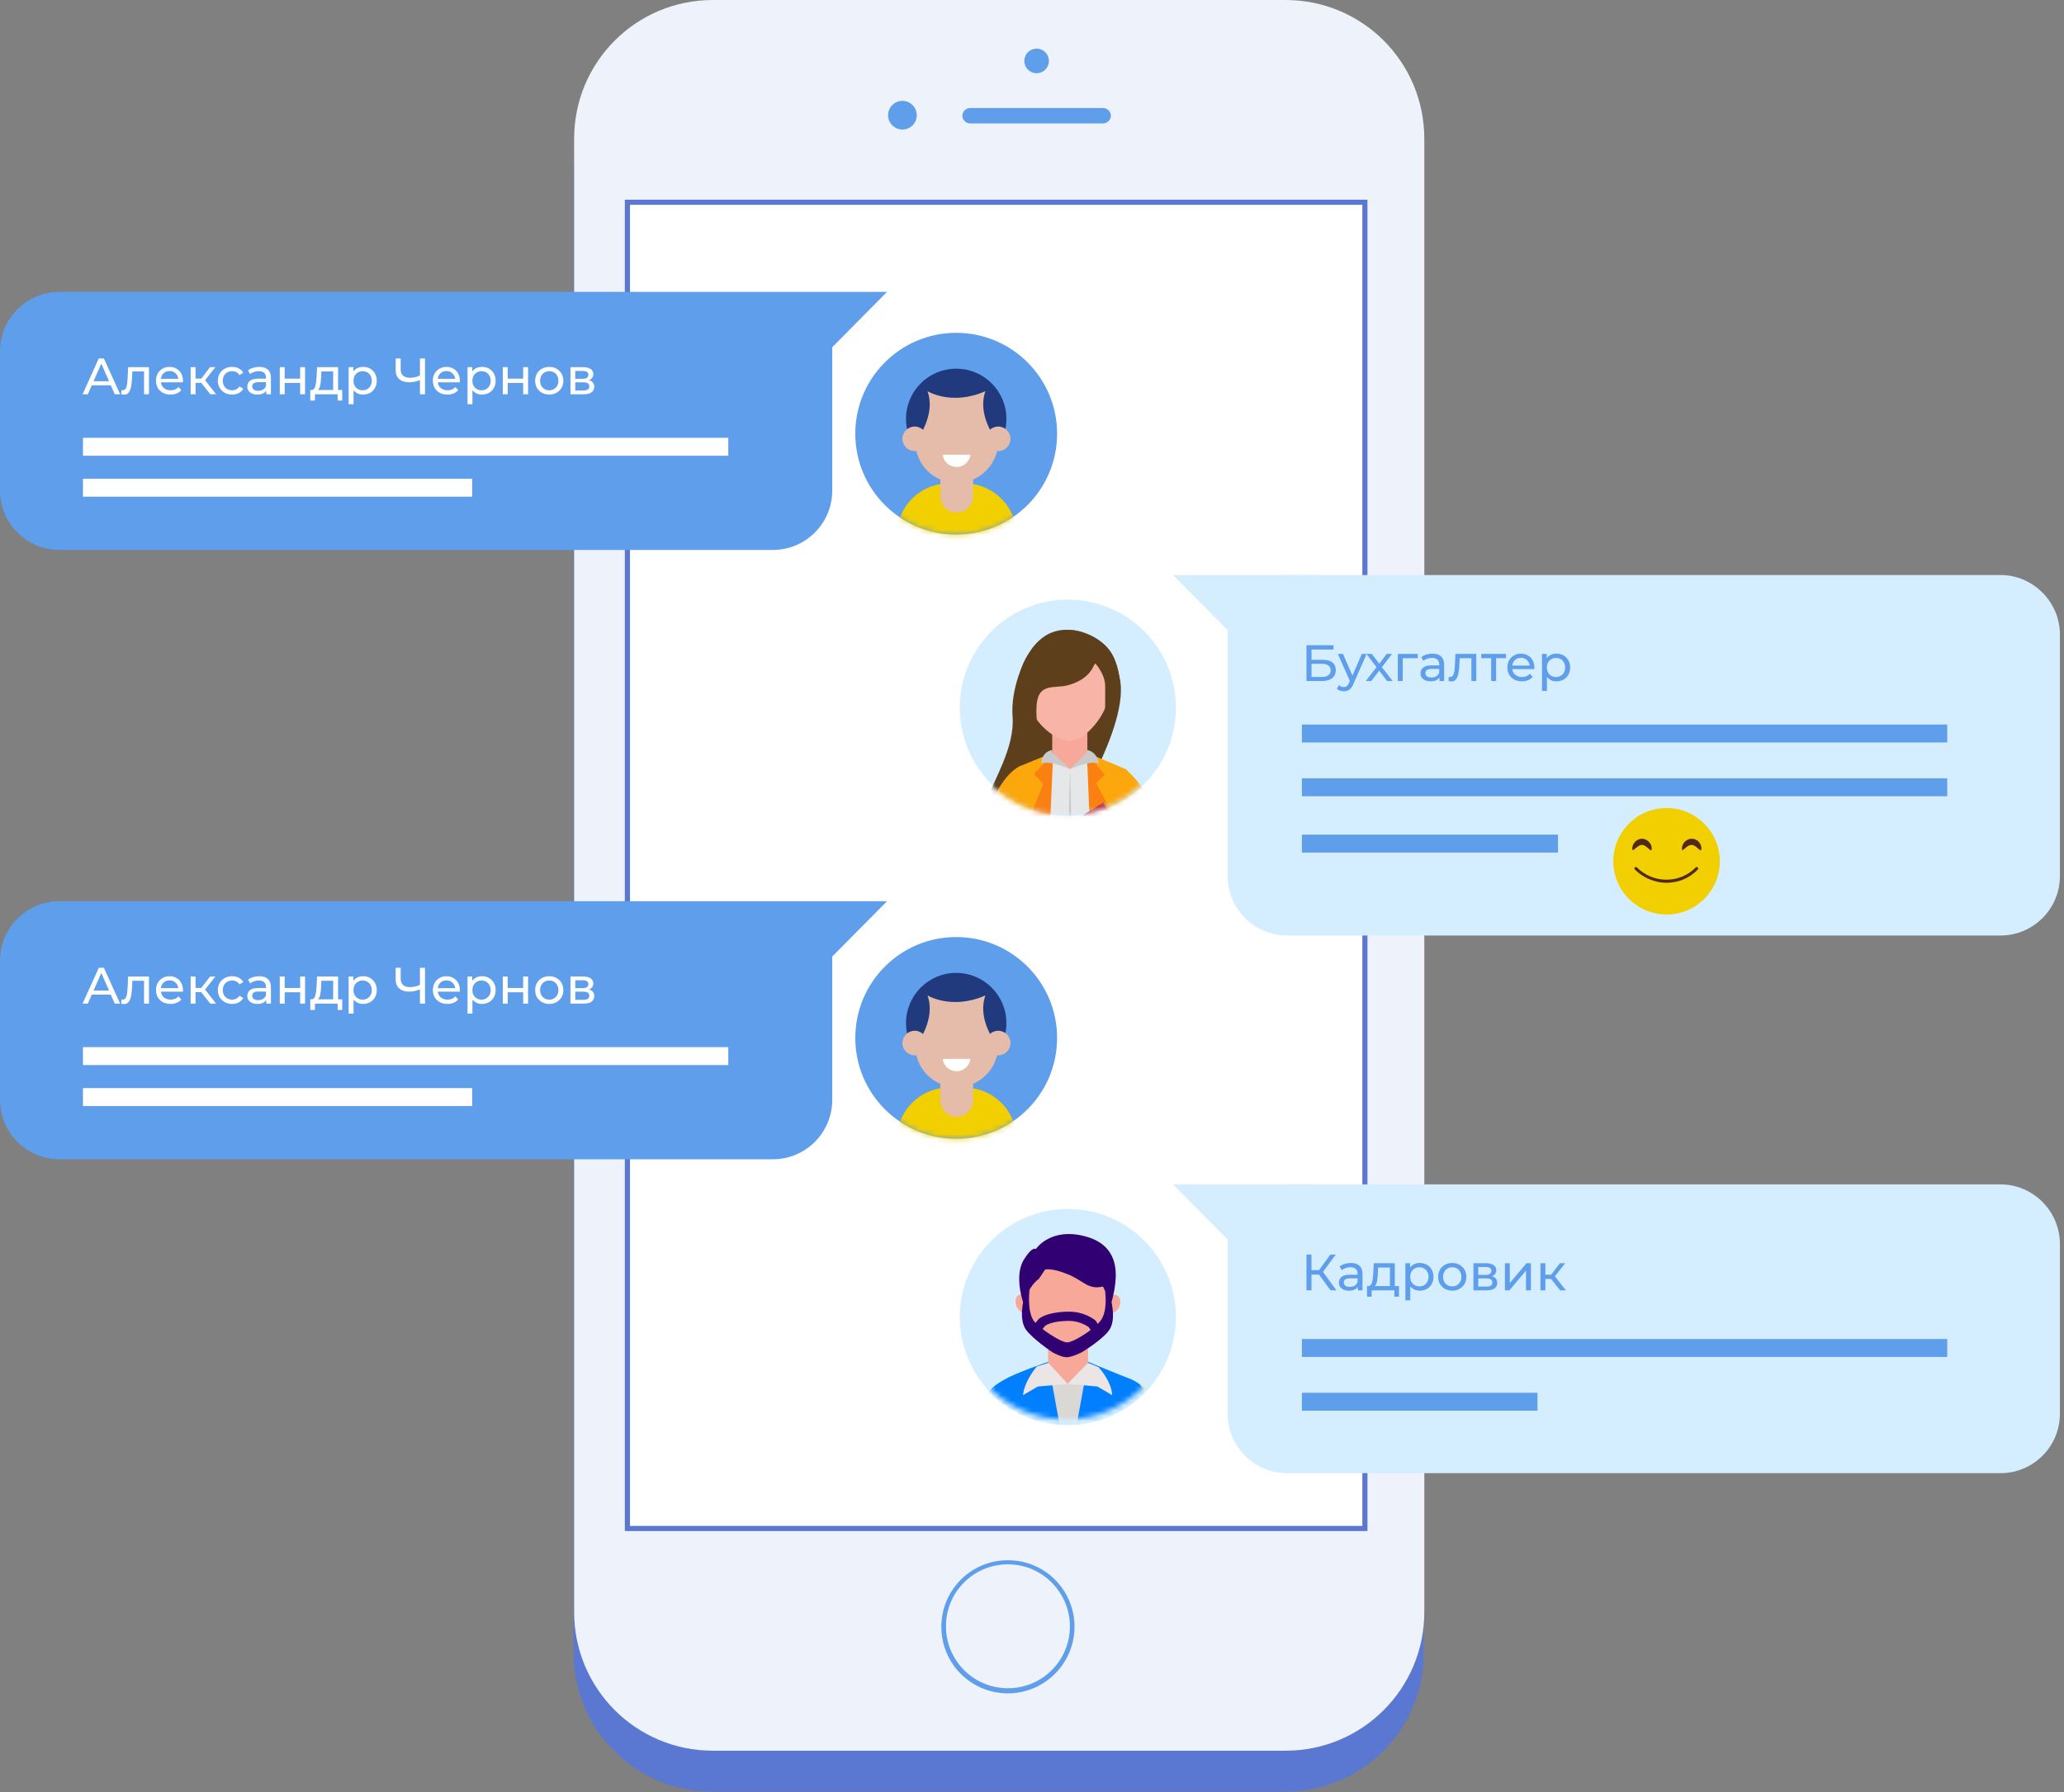 <svg width="403" height="350" viewBox="0 0 403 350" fill="none" xmlns="http://www.w3.org/2000/svg">
<rect x="0" y="0" width="403" height="350" fill="#808080" stroke="none"/>
<path d="M250.9 8H139.1C124.1 8 112 20.1 112 35.1V322.8C112 337.8 124.1 349.9 139.1 349.9H250.9C265.9 349.9 278 337.8 278 322.8V35.1C278 20.1 265.9 8 250.9 8Z" fill="#5A77D1"/>
<path d="M251 0H139.2C124.2 0 112.1 12.1 112.1 27.1V314.8C112.1 329.8 124.2 341.9 139.2 341.9H251C266 341.9 278.1 329.8 278.1 314.8V27.1C278.1 12.1 266 0 251 0Z" fill="#EEF2FA"/>
<path d="M202.4 14.3C203.725 14.3 204.8 13.226 204.8 11.9C204.8 10.575 203.725 9.5 202.4 9.5C201.075 9.5 200 10.575 200 11.9C200 13.226 201.075 14.3 202.4 14.3Z" fill="#5E9EEB"/>
<path d="M176.2 25.3C177.746 25.3 179 24.046 179 22.5C179 20.954 177.746 19.7 176.2 19.7C174.654 19.7 173.4 20.954 173.4 22.5C173.4 24.046 174.654 25.3 176.2 25.3Z" fill="#5E9EEB"/>
<path d="M215.4 21.1H189.4C188.6 21.1 187.9 21.8 187.9 22.6C187.9 23.4 188.6 24.1 189.4 24.1H215.4C216.2 24.1 216.9 23.4 216.9 22.6C216.9 21.8 216.2 21.1 215.4 21.1Z" fill="#5E9EEB"/>
<path d="M196.8 330.7C189.6 330.7 183.8 324.9 183.8 317.7C183.8 310.5 189.6 304.7 196.8 304.7C204 304.7 209.8 310.5 209.8 317.7C209.8 324.8 204 330.7 196.8 330.7ZM196.8 305.5C190.1 305.5 184.7 310.9 184.7 317.6C184.7 324.3 190.1 329.7 196.8 329.7C203.5 329.7 208.9 324.3 208.9 317.6C208.9 311 203.5 305.5 196.8 305.5Z" fill="#5E9EEB"/>
<rect x="122.5" y="39.5" width="144" height="259" fill="white" stroke="#5A77D1"/>
<path d="M186.7 222.4C197.58 222.4 206.4 213.58 206.4 202.7C206.4 191.82 197.58 183 186.7 183C175.82 183 167 191.82 167 202.7C167 213.58 175.82 222.4 186.7 222.4Z" fill="#5E9EEB"/>
<mask id="mask0" mask-type="alpha" maskUnits="userSpaceOnUse" x="167" y="183" width="40" height="40">
<path d="M186.7 222.4C197.58 222.4 206.4 213.58 206.4 202.7C206.4 191.82 197.58 183 186.7 183C175.82 183 167 191.82 167 202.7C167 213.58 175.82 222.4 186.7 222.4Z" fill="#5E9EEB"/>
</mask>
<g mask="url(#mask0)">
<path d="M186.7 209.6C192.112 209.6 196.5 205.213 196.5 199.8C196.5 194.388 192.112 190 186.7 190C181.288 190 176.9 194.388 176.9 199.8C176.9 205.213 181.288 209.6 186.7 209.6Z" fill="#213A7E"/>
<path d="M188.3 212.4H185.3C179.6 212.4 175.1 217 175.1 222.6V229.8H198.5V222.6C198.5 216.9 193.9 212.4 188.3 212.4Z" fill="#F2CF00"/>
<path d="M192.4 194.4C185.8 197.3 181.1 194.4 181.1 194.4C181.8 196.4 182 199.6 178.9 204.2C178.8 204.2 178.7 204.2 178.7 204.2C178.7 208.7 182.3 212.3 186.8 212.3C191.3 212.3 194.9 208.7 194.9 204.2C194.8 204.2 194.7 204.2 194.7 204.2C191.5 199.7 191.7 196.4 192.4 194.4Z" fill="#E5BCA9"/>
<path d="M183.6 208V214.9C183.6 216.6 185 218.1 186.8 218.1C188.5 218.1 190 216.7 190 214.9V208H183.6Z" fill="#E5BCA9"/>
<path d="M184.1 206.8C184.2 208.2 185.4 209.2 186.8 209.2C188.2 209.2 189.3 208.1 189.5 206.8H184.1Z" fill="white"/>
<path d="M178.6 206.1C179.926 206.1 181 205.026 181 203.7C181 202.375 179.926 201.3 178.6 201.3C177.275 201.3 176.2 202.375 176.2 203.7C176.2 205.026 177.275 206.1 178.6 206.1Z" fill="#E5BCA9"/>
<path d="M194.9 206.1C196.225 206.1 197.3 205.026 197.3 203.7C197.3 202.375 196.225 201.3 194.9 201.3C193.575 201.3 192.5 202.375 192.5 203.7C192.5 205.026 193.575 206.1 194.9 206.1Z" fill="#E5BCA9"/>
</g>
<path d="M173.2 176H150.9H144.7H11.6C5.2 176 0 181.2 0 187.6V214.8C0 221.2 5.2 226.4 11.6 226.4H150.9C157.3 226.4 162.5 221.2 162.5 214.8V187.6C162.5 187.3 162.5 187 162.5 186.8L173.2 176Z" fill="#5E9EEB"/>
<path d="M21.64 194.25H17.92L17.15 196H16.12L19.29 189H20.28L23.46 196H22.41L21.64 194.25ZM21.29 193.45L19.78 190.02L18.27 193.45H21.29ZM29.087 190.7V196H28.127V191.54H25.847L25.787 192.72C25.754 193.433 25.691 194.03 25.597 194.51C25.504 194.983 25.351 195.363 25.137 195.65C24.924 195.937 24.627 196.08 24.247 196.08C24.074 196.08 23.877 196.05 23.657 195.99L23.717 195.18C23.804 195.2 23.884 195.21 23.957 195.21C24.224 195.21 24.424 195.093 24.557 194.86C24.691 194.627 24.777 194.35 24.817 194.03C24.857 193.71 24.894 193.253 24.927 192.66L25.017 190.7H29.087ZM35.734 193.38C35.734 193.453 35.727 193.55 35.714 193.67H31.414C31.474 194.137 31.677 194.513 32.024 194.8C32.377 195.08 32.814 195.22 33.334 195.22C33.967 195.22 34.477 195.007 34.864 194.58L35.394 195.2C35.154 195.48 34.854 195.693 34.494 195.84C34.14 195.987 33.744 196.06 33.304 196.06C32.744 196.06 32.247 195.947 31.814 195.72C31.38 195.487 31.044 195.163 30.804 194.75C30.57 194.337 30.454 193.87 30.454 193.35C30.454 192.837 30.567 192.373 30.794 191.96C31.027 191.547 31.344 191.227 31.744 191C32.15 190.767 32.607 190.65 33.114 190.65C33.62 190.65 34.07 190.767 34.464 191C34.864 191.227 35.174 191.547 35.394 191.96C35.62 192.373 35.734 192.847 35.734 193.38ZM33.114 191.46C32.654 191.46 32.267 191.6 31.954 191.88C31.647 192.16 31.467 192.527 31.414 192.98H34.814C34.76 192.533 34.577 192.17 34.264 191.89C33.957 191.603 33.574 191.46 33.114 191.46ZM39.283 193.76H38.183V196H37.223V190.7H38.183V192.94H39.303L41.023 190.7H42.053L40.043 193.25L42.193 196H41.063L39.283 193.76ZM45.334 196.06C44.794 196.06 44.31 195.943 43.884 195.71C43.464 195.477 43.134 195.157 42.894 194.75C42.654 194.337 42.534 193.87 42.534 193.35C42.534 192.83 42.654 192.367 42.894 191.96C43.134 191.547 43.464 191.227 43.884 191C44.31 190.767 44.794 190.65 45.334 190.65C45.814 190.65 46.24 190.747 46.614 190.94C46.994 191.133 47.287 191.413 47.494 191.78L46.764 192.25C46.597 191.997 46.39 191.807 46.144 191.68C45.897 191.553 45.624 191.49 45.324 191.49C44.977 191.49 44.664 191.567 44.384 191.72C44.11 191.873 43.894 192.093 43.734 192.38C43.58 192.66 43.504 192.983 43.504 193.35C43.504 193.723 43.58 194.053 43.734 194.34C43.894 194.62 44.11 194.837 44.384 194.99C44.664 195.143 44.977 195.22 45.324 195.22C45.624 195.22 45.897 195.157 46.144 195.03C46.39 194.903 46.597 194.713 46.764 194.46L47.494 194.92C47.287 195.287 46.994 195.57 46.614 195.77C46.24 195.963 45.814 196.06 45.334 196.06ZM50.627 190.65C51.36 190.65 51.92 190.83 52.307 191.19C52.7 191.55 52.897 192.087 52.897 192.8V196H51.987V195.3C51.827 195.547 51.597 195.737 51.297 195.87C51.003 195.997 50.653 196.06 50.247 196.06C49.653 196.06 49.177 195.917 48.817 195.63C48.463 195.343 48.287 194.967 48.287 194.5C48.287 194.033 48.457 193.66 48.797 193.38C49.137 193.093 49.677 192.95 50.417 192.95H51.937V192.76C51.937 192.347 51.817 192.03 51.577 191.81C51.337 191.59 50.983 191.48 50.517 191.48C50.203 191.48 49.897 191.533 49.597 191.64C49.297 191.74 49.043 191.877 48.837 192.05L48.437 191.33C48.71 191.11 49.037 190.943 49.417 190.83C49.797 190.71 50.2 190.65 50.627 190.65ZM50.407 195.32C50.773 195.32 51.09 195.24 51.357 195.08C51.623 194.913 51.817 194.68 51.937 194.38V193.64H50.457C49.643 193.64 49.237 193.913 49.237 194.46C49.237 194.727 49.34 194.937 49.547 195.09C49.753 195.243 50.04 195.32 50.407 195.32ZM54.625 190.7H55.585V192.95H58.605V190.7H59.565V196H58.605V193.78H55.585V196H54.625V190.7ZM66.822 195.16V197.23H65.922V196H61.492V197.23H60.582V195.16H60.862C61.202 195.14 61.435 194.9 61.562 194.44C61.689 193.98 61.775 193.33 61.822 192.49L61.902 190.7H66.012V195.16H66.822ZM62.702 192.56C62.675 193.227 62.619 193.78 62.532 194.22C62.452 194.653 62.302 194.967 62.082 195.16H65.052V191.54H62.752L62.702 192.56ZM70.883 190.65C71.396 190.65 71.856 190.763 72.263 190.99C72.669 191.217 72.986 191.533 73.213 191.94C73.446 192.347 73.563 192.817 73.563 193.35C73.563 193.883 73.446 194.357 73.213 194.77C72.986 195.177 72.669 195.493 72.263 195.72C71.856 195.947 71.396 196.06 70.883 196.06C70.503 196.06 70.153 195.987 69.833 195.84C69.519 195.693 69.253 195.48 69.033 195.2V197.94H68.073V190.7H68.993V191.54C69.206 191.247 69.476 191.027 69.803 190.88C70.129 190.727 70.489 190.65 70.883 190.65ZM70.803 195.22C71.143 195.22 71.446 195.143 71.713 194.99C71.986 194.83 72.199 194.61 72.353 194.33C72.513 194.043 72.593 193.717 72.593 193.35C72.593 192.983 72.513 192.66 72.353 192.38C72.199 192.093 71.986 191.873 71.713 191.72C71.446 191.567 71.143 191.49 70.803 191.49C70.469 191.49 70.166 191.57 69.893 191.73C69.626 191.883 69.413 192.1 69.253 192.38C69.099 192.66 69.023 192.983 69.023 193.35C69.023 193.717 69.099 194.043 69.253 194.33C69.406 194.61 69.619 194.83 69.893 194.99C70.166 195.143 70.469 195.22 70.803 195.22ZM82.983 189V196H81.993V193.23C81.253 193.517 80.57 193.66 79.943 193.66C79.09 193.66 78.426 193.453 77.953 193.04C77.486 192.627 77.253 192.037 77.253 191.27V189H78.233V191.16C78.233 191.68 78.39 192.08 78.703 192.36C79.023 192.64 79.473 192.78 80.053 192.78C80.7 192.78 81.346 192.633 81.993 192.34V189H82.983ZM89.796 193.38C89.796 193.453 89.79 193.55 89.776 193.67H85.476C85.536 194.137 85.74 194.513 86.086 194.8C86.439 195.08 86.876 195.22 87.396 195.22C88.029 195.22 88.54 195.007 88.926 194.58L89.456 195.2C89.216 195.48 88.916 195.693 88.556 195.84C88.203 195.987 87.806 196.06 87.366 196.06C86.806 196.06 86.309 195.947 85.876 195.72C85.443 195.487 85.106 195.163 84.866 194.75C84.633 194.337 84.516 193.87 84.516 193.35C84.516 192.837 84.629 192.373 84.856 191.96C85.09 191.547 85.406 191.227 85.806 191C86.213 190.767 86.669 190.65 87.176 190.65C87.683 190.65 88.133 190.767 88.526 191C88.926 191.227 89.236 191.547 89.456 191.96C89.683 192.373 89.796 192.847 89.796 193.38ZM87.176 191.46C86.716 191.46 86.329 191.6 86.016 191.88C85.71 192.16 85.529 192.527 85.476 192.98H88.876C88.823 192.533 88.639 192.17 88.326 191.89C88.019 191.603 87.636 191.46 87.176 191.46ZM94.096 190.65C94.609 190.65 95.069 190.763 95.475 190.99C95.882 191.217 96.199 191.533 96.425 191.94C96.659 192.347 96.775 192.817 96.775 193.35C96.775 193.883 96.659 194.357 96.425 194.77C96.199 195.177 95.882 195.493 95.475 195.72C95.069 195.947 94.609 196.06 94.096 196.06C93.716 196.06 93.365 195.987 93.046 195.84C92.732 195.693 92.466 195.48 92.246 195.2V197.94H91.285V190.7H92.206V191.54C92.419 191.247 92.689 191.027 93.016 190.88C93.342 190.727 93.702 190.65 94.096 190.65ZM94.016 195.22C94.356 195.22 94.659 195.143 94.925 194.99C95.199 194.83 95.412 194.61 95.566 194.33C95.725 194.043 95.805 193.717 95.805 193.35C95.805 192.983 95.725 192.66 95.566 192.38C95.412 192.093 95.199 191.873 94.925 191.72C94.659 191.567 94.356 191.49 94.016 191.49C93.682 191.49 93.379 191.57 93.106 191.73C92.839 191.883 92.626 192.1 92.466 192.38C92.312 192.66 92.236 192.983 92.236 193.35C92.236 193.717 92.312 194.043 92.466 194.33C92.619 194.61 92.832 194.83 93.106 194.99C93.379 195.143 93.682 195.22 94.016 195.22ZM98.17 190.7H99.13V192.95H102.15V190.7H103.11V196H102.15V193.78H99.13V196H98.17V190.7ZM107.247 196.06C106.72 196.06 106.247 195.943 105.827 195.71C105.407 195.477 105.077 195.157 104.837 194.75C104.604 194.337 104.487 193.87 104.487 193.35C104.487 192.83 104.604 192.367 104.837 191.96C105.077 191.547 105.407 191.227 105.827 191C106.247 190.767 106.72 190.65 107.247 190.65C107.774 190.65 108.244 190.767 108.657 191C109.077 191.227 109.404 191.547 109.637 191.96C109.877 192.367 109.997 192.83 109.997 193.35C109.997 193.87 109.877 194.337 109.637 194.75C109.404 195.157 109.077 195.477 108.657 195.71C108.244 195.943 107.774 196.06 107.247 196.06ZM107.247 195.22C107.587 195.22 107.89 195.143 108.157 194.99C108.43 194.83 108.644 194.61 108.797 194.33C108.95 194.043 109.027 193.717 109.027 193.35C109.027 192.983 108.95 192.66 108.797 192.38C108.644 192.093 108.43 191.873 108.157 191.72C107.89 191.567 107.587 191.49 107.247 191.49C106.907 191.49 106.6 191.567 106.327 191.72C106.06 191.873 105.847 192.093 105.687 192.38C105.534 192.66 105.457 192.983 105.457 193.35C105.457 193.717 105.534 194.043 105.687 194.33C105.847 194.61 106.06 194.83 106.327 194.99C106.6 195.143 106.907 195.22 107.247 195.22ZM114.993 193.25C115.68 193.423 116.023 193.853 116.023 194.54C116.023 195.007 115.846 195.367 115.493 195.62C115.146 195.873 114.626 196 113.933 196H111.383V190.7H113.843C114.47 190.7 114.96 190.82 115.313 191.06C115.666 191.293 115.843 191.627 115.843 192.06C115.843 192.34 115.766 192.583 115.613 192.79C115.466 192.99 115.26 193.143 114.993 193.25ZM112.323 192.98H113.763C114.13 192.98 114.406 192.913 114.593 192.78C114.786 192.647 114.883 192.453 114.883 192.2C114.883 191.693 114.51 191.44 113.763 191.44H112.323V192.98ZM113.863 195.26C114.263 195.26 114.563 195.197 114.763 195.07C114.963 194.943 115.063 194.747 115.063 194.48C115.063 194.207 114.97 194.003 114.783 193.87C114.603 193.737 114.316 193.67 113.923 193.67H112.323V195.26H113.863Z" fill="white"/>
<path d="M142.2 204.5H16.2V208H142.2V204.5Z" fill="white"/>
<path d="M92.2 216H16.2V212.5H92.2V216Z" fill="white"/>
<path d="M186.7 104.4C197.58 104.4 206.4 95.58 206.4 84.7C206.4 73.82 197.58 65 186.7 65C175.82 65 167 73.82 167 84.7C167 95.58 175.82 104.4 186.7 104.4Z" fill="#5E9EEB"/>
<mask id="mask1" mask-type="alpha" maskUnits="userSpaceOnUse" x="167" y="65" width="40" height="40">
<path d="M186.7 104.4C197.58 104.4 206.4 95.58 206.4 84.7C206.4 73.82 197.58 65 186.7 65C175.82 65 167 73.82 167 84.7C167 95.58 175.82 104.4 186.7 104.4Z" fill="#5E9EEB"/>
</mask>
<g mask="url(#mask1)">
<path d="M186.7 91.6C192.112 91.6 196.5 87.213 196.5 81.8C196.5 76.388 192.112 72 186.7 72C181.288 72 176.9 76.388 176.9 81.8C176.9 87.213 181.288 91.6 186.7 91.6Z" fill="#213A7E"/>
<path d="M188.3 94.4H185.3C179.6 94.4 175.1 99 175.1 104.6V111.8H198.5V104.6C198.5 98.9 193.9 94.4 188.3 94.4Z" fill="#F2CF00"/>
<path d="M192.4 76.4C185.8 79.3 181.1 76.4 181.1 76.4C181.8 78.4 182 81.6 178.9 86.2C178.8 86.2 178.7 86.2 178.7 86.2C178.7 90.7 182.3 94.3 186.8 94.3C191.3 94.3 194.9 90.7 194.9 86.2C194.8 86.2 194.7 86.2 194.7 86.2C191.5 81.7 191.7 78.4 192.4 76.4Z" fill="#E5BCA9"/>
<path d="M183.6 90V96.9C183.6 98.6 185 100.1 186.8 100.1C188.5 100.1 190 98.7 190 96.9V90H183.6Z" fill="#E5BCA9"/>
<path d="M184.1 88.8C184.2 90.2 185.4 91.2 186.8 91.2C188.2 91.2 189.3 90.1 189.5 88.8H184.1Z" fill="white"/>
<path d="M178.6 88.1C179.926 88.1 181 87.026 181 85.7C181 84.375 179.926 83.3 178.6 83.3C177.275 83.3 176.2 84.375 176.2 85.7C176.2 87.026 177.275 88.1 178.6 88.1Z" fill="#E5BCA9"/>
<path d="M194.9 88.1C196.225 88.1 197.3 87.026 197.3 85.7C197.3 84.375 196.225 83.3 194.9 83.3C193.575 83.3 192.5 84.375 192.5 85.7C192.5 87.026 193.575 88.1 194.9 88.1Z" fill="#E5BCA9"/>
</g>
<path d="M173.2 57H150.9H144.7H11.6C5.2 57 0 62.2 0 68.6V95.8C0 102.2 5.2 107.4 11.6 107.4H150.9C157.3 107.4 162.5 102.2 162.5 95.8V68.6C162.5 68.3 162.5 68 162.5 67.8L173.2 57Z" fill="#5E9EEB"/>
<path d="M21.64 75.25H17.92L17.15 77H16.12L19.29 70H20.28L23.46 77H22.41L21.64 75.25ZM21.29 74.45L19.78 71.02L18.27 74.45H21.29ZM29.087 71.7V77H28.127V72.54H25.847L25.787 73.72C25.754 74.433 25.691 75.03 25.597 75.51C25.504 75.983 25.351 76.363 25.137 76.65C24.924 76.936 24.627 77.08 24.247 77.08C24.074 77.08 23.877 77.05 23.657 76.99L23.717 76.18C23.804 76.2 23.884 76.21 23.957 76.21C24.224 76.21 24.424 76.093 24.557 75.86C24.691 75.626 24.777 75.35 24.817 75.03C24.857 74.71 24.894 74.253 24.927 73.66L25.017 71.7H29.087ZM35.734 74.38C35.734 74.453 35.727 74.55 35.714 74.67H31.414C31.474 75.136 31.677 75.513 32.024 75.8C32.377 76.08 32.814 76.22 33.334 76.22C33.967 76.22 34.477 76.007 34.864 75.58L35.394 76.2C35.154 76.48 34.854 76.693 34.494 76.84C34.14 76.987 33.744 77.06 33.304 77.06C32.744 77.06 32.247 76.947 31.814 76.72C31.38 76.487 31.044 76.163 30.804 75.75C30.57 75.337 30.454 74.87 30.454 74.35C30.454 73.837 30.567 73.373 30.794 72.96C31.027 72.546 31.344 72.227 31.744 72C32.15 71.766 32.607 71.65 33.114 71.65C33.62 71.65 34.07 71.766 34.464 72C34.864 72.227 35.174 72.546 35.394 72.96C35.62 73.373 35.734 73.847 35.734 74.38ZM33.114 72.46C32.654 72.46 32.267 72.6 31.954 72.88C31.647 73.16 31.467 73.526 31.414 73.98H34.814C34.76 73.533 34.577 73.17 34.264 72.89C33.957 72.603 33.574 72.46 33.114 72.46ZM39.283 74.76H38.183V77H37.223V71.7H38.183V73.94H39.303L41.023 71.7H42.053L40.043 74.25L42.193 77H41.063L39.283 74.76ZM45.334 77.06C44.794 77.06 44.31 76.943 43.884 76.71C43.464 76.477 43.134 76.156 42.894 75.75C42.654 75.337 42.534 74.87 42.534 74.35C42.534 73.83 42.654 73.367 42.894 72.96C43.134 72.546 43.464 72.227 43.884 72C44.31 71.766 44.794 71.65 45.334 71.65C45.814 71.65 46.24 71.746 46.614 71.94C46.994 72.133 47.287 72.413 47.494 72.78L46.764 73.25C46.597 72.996 46.39 72.806 46.144 72.68C45.897 72.553 45.624 72.49 45.324 72.49C44.977 72.49 44.664 72.567 44.384 72.72C44.11 72.873 43.894 73.093 43.734 73.38C43.58 73.66 43.504 73.983 43.504 74.35C43.504 74.723 43.58 75.053 43.734 75.34C43.894 75.62 44.11 75.837 44.384 75.99C44.664 76.143 44.977 76.22 45.324 76.22C45.624 76.22 45.897 76.156 46.144 76.03C46.39 75.903 46.597 75.713 46.764 75.46L47.494 75.92C47.287 76.287 46.994 76.57 46.614 76.77C46.24 76.963 45.814 77.06 45.334 77.06ZM50.627 71.65C51.36 71.65 51.92 71.83 52.307 72.19C52.7 72.55 52.897 73.087 52.897 73.8V77H51.987V76.3C51.827 76.546 51.597 76.737 51.297 76.87C51.003 76.996 50.653 77.06 50.247 77.06C49.653 77.06 49.177 76.916 48.817 76.63C48.463 76.343 48.287 75.966 48.287 75.5C48.287 75.033 48.457 74.66 48.797 74.38C49.137 74.093 49.677 73.95 50.417 73.95H51.937V73.76C51.937 73.347 51.817 73.03 51.577 72.81C51.337 72.59 50.983 72.48 50.517 72.48C50.203 72.48 49.897 72.533 49.597 72.64C49.297 72.74 49.043 72.876 48.837 73.05L48.437 72.33C48.71 72.11 49.037 71.943 49.417 71.83C49.797 71.71 50.2 71.65 50.627 71.65ZM50.407 76.32C50.773 76.32 51.09 76.24 51.357 76.08C51.623 75.913 51.817 75.68 51.937 75.38V74.64H50.457C49.643 74.64 49.237 74.913 49.237 75.46C49.237 75.727 49.34 75.936 49.547 76.09C49.753 76.243 50.04 76.32 50.407 76.32ZM54.625 71.7H55.585V73.95H58.605V71.7H59.565V77H58.605V74.78H55.585V77H54.625V71.7ZM66.822 76.16V78.23H65.922V77H61.492V78.23H60.582V76.16H60.862C61.202 76.14 61.435 75.9 61.562 75.44C61.689 74.98 61.775 74.33 61.822 73.49L61.902 71.7H66.012V76.16H66.822ZM62.702 73.56C62.675 74.227 62.619 74.78 62.532 75.22C62.452 75.653 62.302 75.966 62.082 76.16H65.052V72.54H62.752L62.702 73.56ZM70.883 71.65C71.396 71.65 71.856 71.763 72.263 71.99C72.669 72.216 72.986 72.533 73.213 72.94C73.446 73.347 73.563 73.817 73.563 74.35C73.563 74.883 73.446 75.356 73.213 75.77C72.986 76.177 72.669 76.493 72.263 76.72C71.856 76.947 71.396 77.06 70.883 77.06C70.503 77.06 70.153 76.987 69.833 76.84C69.519 76.693 69.253 76.48 69.033 76.2V78.94H68.073V71.7H68.993V72.54C69.206 72.246 69.476 72.026 69.803 71.88C70.129 71.727 70.489 71.65 70.883 71.65ZM70.803 76.22C71.143 76.22 71.446 76.143 71.713 75.99C71.986 75.83 72.199 75.61 72.353 75.33C72.513 75.043 72.593 74.716 72.593 74.35C72.593 73.983 72.513 73.66 72.353 73.38C72.199 73.093 71.986 72.873 71.713 72.72C71.446 72.567 71.143 72.49 70.803 72.49C70.469 72.49 70.166 72.57 69.893 72.73C69.626 72.883 69.413 73.1 69.253 73.38C69.099 73.66 69.023 73.983 69.023 74.35C69.023 74.716 69.099 75.043 69.253 75.33C69.406 75.61 69.619 75.83 69.893 75.99C70.166 76.143 70.469 76.22 70.803 76.22ZM82.983 70V77H81.993V74.23C81.253 74.516 80.57 74.66 79.943 74.66C79.09 74.66 78.426 74.453 77.953 74.04C77.486 73.626 77.253 73.037 77.253 72.27V70H78.233V72.16C78.233 72.68 78.39 73.08 78.703 73.36C79.023 73.64 79.473 73.78 80.053 73.78C80.7 73.78 81.346 73.633 81.993 73.34V70H82.983ZM89.796 74.38C89.796 74.453 89.79 74.55 89.776 74.67H85.476C85.536 75.136 85.74 75.513 86.086 75.8C86.439 76.08 86.876 76.22 87.396 76.22C88.029 76.22 88.54 76.007 88.926 75.58L89.456 76.2C89.216 76.48 88.916 76.693 88.556 76.84C88.203 76.987 87.806 77.06 87.366 77.06C86.806 77.06 86.309 76.947 85.876 76.72C85.443 76.487 85.106 76.163 84.866 75.75C84.633 75.337 84.516 74.87 84.516 74.35C84.516 73.837 84.629 73.373 84.856 72.96C85.09 72.546 85.406 72.227 85.806 72C86.213 71.766 86.669 71.65 87.176 71.65C87.683 71.65 88.133 71.766 88.526 72C88.926 72.227 89.236 72.546 89.456 72.96C89.683 73.373 89.796 73.847 89.796 74.38ZM87.176 72.46C86.716 72.46 86.329 72.6 86.016 72.88C85.71 73.16 85.529 73.526 85.476 73.98H88.876C88.823 73.533 88.639 73.17 88.326 72.89C88.019 72.603 87.636 72.46 87.176 72.46ZM94.096 71.65C94.609 71.65 95.069 71.763 95.475 71.99C95.882 72.216 96.199 72.533 96.425 72.94C96.659 73.347 96.775 73.817 96.775 74.35C96.775 74.883 96.659 75.356 96.425 75.77C96.199 76.177 95.882 76.493 95.475 76.72C95.069 76.947 94.609 77.06 94.096 77.06C93.716 77.06 93.365 76.987 93.046 76.84C92.732 76.693 92.466 76.48 92.246 76.2V78.94H91.285V71.7H92.206V72.54C92.419 72.246 92.689 72.026 93.016 71.88C93.342 71.727 93.702 71.65 94.096 71.65ZM94.016 76.22C94.356 76.22 94.659 76.143 94.925 75.99C95.199 75.83 95.412 75.61 95.566 75.33C95.725 75.043 95.805 74.716 95.805 74.35C95.805 73.983 95.725 73.66 95.566 73.38C95.412 73.093 95.199 72.873 94.925 72.72C94.659 72.567 94.356 72.49 94.016 72.49C93.682 72.49 93.379 72.57 93.106 72.73C92.839 72.883 92.626 73.1 92.466 73.38C92.312 73.66 92.236 73.983 92.236 74.35C92.236 74.716 92.312 75.043 92.466 75.33C92.619 75.61 92.832 75.83 93.106 75.99C93.379 76.143 93.682 76.22 94.016 76.22ZM98.17 71.7H99.13V73.95H102.15V71.7H103.11V77H102.15V74.78H99.13V77H98.17V71.7ZM107.247 77.06C106.72 77.06 106.247 76.943 105.827 76.71C105.407 76.477 105.077 76.156 104.837 75.75C104.604 75.337 104.487 74.87 104.487 74.35C104.487 73.83 104.604 73.367 104.837 72.96C105.077 72.546 105.407 72.227 105.827 72C106.247 71.766 106.72 71.65 107.247 71.65C107.774 71.65 108.244 71.766 108.657 72C109.077 72.227 109.404 72.546 109.637 72.96C109.877 73.367 109.997 73.83 109.997 74.35C109.997 74.87 109.877 75.337 109.637 75.75C109.404 76.156 109.077 76.477 108.657 76.71C108.244 76.943 107.774 77.06 107.247 77.06ZM107.247 76.22C107.587 76.22 107.89 76.143 108.157 75.99C108.43 75.83 108.644 75.61 108.797 75.33C108.95 75.043 109.027 74.716 109.027 74.35C109.027 73.983 108.95 73.66 108.797 73.38C108.644 73.093 108.43 72.873 108.157 72.72C107.89 72.567 107.587 72.49 107.247 72.49C106.907 72.49 106.6 72.567 106.327 72.72C106.06 72.873 105.847 73.093 105.687 73.38C105.534 73.66 105.457 73.983 105.457 74.35C105.457 74.716 105.534 75.043 105.687 75.33C105.847 75.61 106.06 75.83 106.327 75.99C106.6 76.143 106.907 76.22 107.247 76.22ZM114.993 74.25C115.68 74.423 116.023 74.853 116.023 75.54C116.023 76.007 115.846 76.367 115.493 76.62C115.146 76.873 114.626 77 113.933 77H111.383V71.7H113.843C114.47 71.7 114.96 71.82 115.313 72.06C115.666 72.293 115.843 72.626 115.843 73.06C115.843 73.34 115.766 73.583 115.613 73.79C115.466 73.99 115.26 74.143 114.993 74.25ZM112.323 73.98H113.763C114.13 73.98 114.406 73.913 114.593 73.78C114.786 73.647 114.883 73.453 114.883 73.2C114.883 72.693 114.51 72.44 113.763 72.44H112.323V73.98ZM113.863 76.26C114.263 76.26 114.563 76.197 114.763 76.07C114.963 75.943 115.063 75.746 115.063 75.48C115.063 75.207 114.97 75.003 114.783 74.87C114.603 74.737 114.316 74.67 113.923 74.67H112.323V76.26H113.863Z" fill="white"/>
<path d="M142.2 85.5H16.2V89H142.2V85.5Z" fill="white"/>
<path d="M92.2 97H16.2V93.5H92.2V97Z" fill="white"/>
<path d="M390.6 112.3H251.3C244.9 112.3 239.7 117.5 239.7 123.9V171.1C239.7 177.5 244.9 182.7 251.3 182.7H390.6C397 182.7 402.2 177.5 402.2 171.1V123.9C402.2 117.6 397 112.3 390.6 112.3Z" fill="#D4EEFF"/>
<path d="M229 112.3H257.5L245 128.4L229 112.3Z" fill="#D4EEFF"/>
<path d="M325.4 178.6C331.144 178.6 335.8 173.944 335.8 168.2C335.8 162.456 331.144 157.8 325.4 157.8C319.656 157.8 315 162.456 315 168.2C315 173.944 319.656 178.6 325.4 178.6Z" fill="#F2CF00"/>
<path d="M322.5 165.7C322.5 166.8 321.6 165 320.6 165C319.6 165 318.7 166.7 318.7 165.7C318.7 164.7 319.6 163.8 320.6 163.8C321.6 163.8 322.5 164.7 322.5 165.7Z" fill="#512918"/>
<path d="M332.2 165.7C332.2 166.8 331.3 165 330.3 165C329.2 165 328.4 166.7 328.4 165.7C328.4 164.7 329.3 163.8 330.3 163.8C331.4 163.8 332.2 164.7 332.2 165.7Z" fill="#512918"/>
<path d="M325.4 172.4C323.2 172.4 320.9 171.5 319.2 169.8C319.1 169.7 319.1 169.5 319.2 169.4C319.3 169.3 319.5 169.3 319.6 169.4C322.8 172.6 328 172.6 331.1 169.4C331.2 169.3 331.4 169.3 331.5 169.4C331.6 169.5 331.6 169.7 331.5 169.8C329.9 171.5 327.7 172.4 325.4 172.4Z" fill="#512918"/>
<path d="M380.2 141.5H254.2V145H380.2V141.5Z" fill="#5E9EEB"/>
<path d="M380.2 152H254.2V155.5H380.2V152Z" fill="#5E9EEB"/>
<path d="M304.2 163H254.2V166.5H304.2V163Z" fill="#5E9EEB"/>
<path d="M255.09 126H260.37V126.85H256.08V128.85H258.26C259.093 128.85 259.727 129.023 260.16 129.37C260.593 129.717 260.81 130.217 260.81 130.87C260.81 131.557 260.573 132.083 260.1 132.45C259.633 132.817 258.963 133 258.09 133H255.09V126ZM258.05 132.21C258.623 132.21 259.06 132.1 259.36 131.88C259.66 131.66 259.81 131.337 259.81 130.91C259.81 130.063 259.223 129.64 258.05 129.64H256.08V132.21H258.05ZM266.838 127.7L264.268 133.53C264.041 134.07 263.774 134.45 263.468 134.67C263.168 134.89 262.804 135 262.378 135C262.118 135 261.864 134.957 261.618 134.87C261.378 134.79 261.178 134.67 261.018 134.51L261.428 133.79C261.701 134.05 262.018 134.18 262.378 134.18C262.611 134.18 262.804 134.117 262.958 133.99C263.118 133.87 263.261 133.66 263.388 133.36L263.558 132.99L261.218 127.7H262.218L264.068 131.94L265.898 127.7H266.838ZM270.828 133L269.298 130.97L267.748 133H266.678L268.768 130.29L266.778 127.7H267.848L269.308 129.61L270.758 127.7H271.808L269.808 130.29L271.918 133H270.828ZM276.828 128.54H273.888V133H272.928V127.7H276.828V128.54ZM279.701 127.65C280.434 127.65 280.994 127.83 281.381 128.19C281.774 128.55 281.971 129.087 281.971 129.8V133H281.061V132.3C280.901 132.547 280.671 132.737 280.371 132.87C280.078 132.997 279.728 133.06 279.321 133.06C278.728 133.06 278.251 132.917 277.891 132.63C277.538 132.343 277.361 131.967 277.361 131.5C277.361 131.033 277.531 130.66 277.871 130.38C278.211 130.093 278.751 129.95 279.491 129.95H281.011V129.76C281.011 129.347 280.891 129.03 280.651 128.81C280.411 128.59 280.058 128.48 279.591 128.48C279.278 128.48 278.971 128.533 278.671 128.64C278.371 128.74 278.118 128.877 277.911 129.05L277.511 128.33C277.784 128.11 278.111 127.943 278.491 127.83C278.871 127.71 279.274 127.65 279.701 127.65ZM279.481 132.32C279.848 132.32 280.164 132.24 280.431 132.08C280.698 131.913 280.891 131.68 281.011 131.38V130.64H279.531C278.718 130.64 278.311 130.913 278.311 131.46C278.311 131.727 278.414 131.937 278.621 132.09C278.828 132.243 279.114 132.32 279.481 132.32ZM288.25 127.7V133H287.29V128.54H285.01L284.95 129.72C284.916 130.433 284.853 131.03 284.76 131.51C284.666 131.983 284.513 132.363 284.3 132.65C284.086 132.937 283.79 133.08 283.41 133.08C283.236 133.08 283.04 133.05 282.82 132.99L282.88 132.18C282.966 132.2 283.046 132.21 283.12 132.21C283.386 132.21 283.586 132.093 283.72 131.86C283.853 131.627 283.94 131.35 283.98 131.03C284.02 130.71 284.056 130.253 284.09 129.66L284.18 127.7H288.25ZM294.056 128.54H292.116V133H291.156V128.54H289.216V127.7H294.056V128.54ZM299.593 130.38C299.593 130.453 299.586 130.55 299.573 130.67H295.273C295.333 131.137 295.536 131.513 295.883 131.8C296.236 132.08 296.673 132.22 297.193 132.22C297.826 132.22 298.336 132.007 298.723 131.58L299.253 132.2C299.013 132.48 298.713 132.693 298.353 132.84C298 132.987 297.603 133.06 297.163 133.06C296.603 133.06 296.106 132.947 295.673 132.72C295.24 132.487 294.903 132.163 294.663 131.75C294.43 131.337 294.313 130.87 294.313 130.35C294.313 129.837 294.426 129.373 294.653 128.96C294.886 128.547 295.203 128.227 295.603 128C296.01 127.767 296.466 127.65 296.973 127.65C297.48 127.65 297.93 127.767 298.323 128C298.723 128.227 299.033 128.547 299.253 128.96C299.48 129.373 299.593 129.847 299.593 130.38ZM296.973 128.46C296.513 128.46 296.126 128.6 295.813 128.88C295.506 129.16 295.326 129.527 295.273 129.98H298.673C298.62 129.533 298.436 129.17 298.123 128.89C297.816 128.603 297.433 128.46 296.973 128.46ZM303.892 127.65C304.406 127.65 304.866 127.763 305.272 127.99C305.679 128.217 305.996 128.533 306.222 128.94C306.456 129.347 306.572 129.817 306.572 130.35C306.572 130.883 306.456 131.357 306.222 131.77C305.996 132.177 305.679 132.493 305.272 132.72C304.866 132.947 304.406 133.06 303.892 133.06C303.512 133.06 303.162 132.987 302.842 132.84C302.529 132.693 302.262 132.48 302.042 132.2V134.94H301.082V127.7H302.002V128.54C302.216 128.247 302.486 128.027 302.812 127.88C303.139 127.727 303.499 127.65 303.892 127.65ZM303.812 132.22C304.152 132.22 304.456 132.143 304.722 131.99C304.996 131.83 305.209 131.61 305.362 131.33C305.522 131.043 305.602 130.717 305.602 130.35C305.602 129.983 305.522 129.66 305.362 129.38C305.209 129.093 304.996 128.873 304.722 128.72C304.456 128.567 304.152 128.49 303.812 128.49C303.479 128.49 303.176 128.57 302.902 128.73C302.636 128.883 302.422 129.1 302.262 129.38C302.109 129.66 302.032 129.983 302.032 130.35C302.032 130.717 302.109 131.043 302.262 131.33C302.416 131.61 302.629 131.83 302.902 131.99C303.176 132.143 303.479 132.22 303.812 132.22Z" fill="#5E9EEB"/>
<path d="M208.5 159.3C220.153 159.3 229.6 149.854 229.6 138.2C229.6 126.547 220.153 117.1 208.5 117.1C196.847 117.1 187.4 126.547 187.4 138.2C187.4 149.854 196.847 159.3 208.5 159.3Z" fill="#D4EEFF"/>
<mask id="mask2" mask-type="alpha" maskUnits="userSpaceOnUse" x="187" y="117" width="43" height="43">
<path d="M208.1 159.2C219.753 159.2 229.2 149.753 229.2 138.1C229.2 126.447 219.753 117 208.1 117C196.447 117 187 126.447 187 138.1C187 149.753 196.447 159.2 208.1 159.2Z" fill="#D4EEFF"/>
</mask>
<g mask="url(#mask2)">
<path d="M218.591 132.27C219.751 136.905 217.045 144.341 213.952 150.618C211.343 155.832 219.654 164.523 212.889 174.179C206.125 183.836 206.704 188.954 200.713 188.954C195.688 188.954 195.108 186.926 193.078 180.553C190.856 174.083 190.952 160.853 192.498 156.605C194.045 152.356 198.103 145.982 197.717 140.092C197.234 134.298 200.23 128.697 200.23 128.697C200.23 128.697 204.482 120.876 211.633 123.579C217.721 125.8 217.915 129.566 218.591 132.27Z" fill="#5D3F1C"/>
<path d="M199.359 149.555C199.359 149.555 194.237 151.004 191.532 163.847C190.469 168.868 189.985 170.896 189.985 178.235H195.204C195.204 178.235 197.33 163.75 197.33 161.046C197.523 153.032 199.359 149.555 199.359 149.555Z" fill="#FCA70C"/>
<path d="M220.234 150.714C217.914 149.652 212.309 147.045 212.309 147.045H205.448C205.448 147.045 201.389 149.266 199.069 150.328C199.069 150.328 196.17 161.916 197.91 169.158C199.553 176.207 200.133 185.767 200.133 185.767H217.431C217.431 185.767 217.044 176.111 219.267 169.351C222.36 160.177 220.234 150.714 220.234 150.714Z" fill="#E6E7E8"/>
<path d="M212.31 147.045L208.927 150.231L205.448 147.045V141.347H212.31V147.045Z" fill="#F7A898"/>
<path d="M216.079 137.388C215.499 139.899 211.923 144.727 208.734 144.727C206.028 144.727 201.583 140.768 201.389 138.064C201.389 138.064 200.713 133.332 200.616 131.787C200.326 127.152 204.675 123.29 208.734 123.29C212.793 123.29 217.335 127.056 217.045 131.787C216.948 133.429 216.465 135.843 216.079 137.388Z" fill="#F8B4A7"/>
<path d="M213.179 146.562C213.179 146.562 215.788 141.444 215.788 139.706C215.788 138.643 215.788 138.064 215.788 134.008C215.788 131.594 213.855 129.566 213.855 129.566C213.566 129.566 213.179 132.56 208.54 133.815C205.738 134.588 202.355 133.043 202.355 138.643C202.355 141.251 202.742 144.244 204.095 146.272C204.095 146.272 198.586 143.182 198.586 134.105C198.683 131.787 201.196 123 208.154 123C213.179 123 218.687 126.38 218.687 134.202C218.687 138.643 217.045 145.306 213.179 146.562Z" fill="#5E3F1C"/>
<path d="M212.309 147.045L219.846 150.231C219.846 150.231 220.62 150.811 220.909 152.259C221.103 153.321 222.456 166.454 218.397 180.359C217.237 184.415 221.296 187.795 221.876 192.623C221.876 192.623 220.909 193.685 218.494 194.361C217.43 194.651 214.338 194.265 214.338 194.265L212.309 147.045Z" fill="#FCA70C"/>
<path d="M205.447 147.045L199.069 149.652C199.069 149.652 198.296 150.231 198.006 151.68C197.813 152.742 195.977 164.619 198.779 179.394C199.649 184.125 196.266 189.05 195.977 192.623C195.977 192.623 197.04 193.685 199.456 193.878C200.422 193.975 203.514 193.492 203.514 193.492L205.447 147.045Z" fill="#FCA70C"/>
<path d="M212.212 147.045L215.691 151.294L214.048 152.935L217.527 159.598L213.565 179.297L212.212 147.045Z" fill="#F98011"/>
<path d="M205.64 147.141L201.871 151.197L203.707 153.032L201.098 159.695L204.191 179.394L205.64 147.141Z" fill="#F98011"/>
<path d="M208.927 150.231C208.927 150.231 212.502 148.493 214.532 149.072C214.532 149.072 214.339 146.851 212.212 146.465V146.948L208.927 150.231Z" fill="#C8CACB"/>
<path d="M208.926 150.231C208.926 150.231 205.351 148.493 203.321 149.072C203.321 149.072 203.321 146.851 205.447 146.465V146.948L208.926 150.231Z" fill="#C8CACB"/>
<path d="M208.928 150.231C209.024 153.225 209.121 156.122 209.121 159.115L209.218 167.999L209.121 176.883C209.121 179.877 209.024 182.774 208.928 185.767C208.831 182.774 208.734 179.877 208.734 176.883L208.638 167.999L208.734 159.115C208.734 156.122 208.831 153.225 208.928 150.231Z" fill="#C8CACB"/>
<path d="M215.42 156.74L200.487 166.027L216.317 191.442L231.25 182.155L215.42 156.74Z" fill="#C0373F"/>
<path d="M231.251 169.544C231.927 171.186 231.154 173.021 229.511 173.697C227.868 174.373 226.032 173.6 225.356 171.958L221.2 163.461C220.91 162.978 219.267 149.845 219.75 150.231C225.549 154.866 231.251 169.544 231.251 169.544Z" fill="#FCA70C"/>
</g>
<path d="M390.6 231.3H251.3C244.9 231.3 239.7 236.5 239.7 242.9V276.1C239.7 282.5 244.9 287.7 251.3 287.7H390.6C397 287.7 402.2 282.5 402.2 276.1V242.9C402.2 236.6 397 231.3 390.6 231.3Z" fill="#D4EEFF"/>
<path d="M229 231.3H257.5L245 247.4L229 231.3Z" fill="#D4EEFF"/>
<path d="M380.2 261.5H254.2V265H380.2V261.5Z" fill="#5E9EEB"/>
<path d="M300.2 272H254.2V275.5H300.2V272Z" fill="#5E9EEB"/>
<path d="M208.5 278.3C220.153 278.3 229.6 268.854 229.6 257.2C229.6 245.547 220.153 236.1 208.5 236.1C196.847 236.1 187.4 245.547 187.4 257.2C187.4 268.854 196.847 278.3 208.5 278.3Z" fill="#D4EEFF"/>
<mask id="mask3" mask-type="alpha" maskUnits="userSpaceOnUse" x="187" y="235" width="43" height="43">
<path d="M208.1 277.2C219.753 277.2 229.2 267.753 229.2 256.1C229.2 244.447 219.753 235 208.1 235C196.447 235 187 244.447 187 256.1C187 267.753 196.447 277.2 208.1 277.2Z" fill="#D4EEFF"/>
</mask>
<g mask="url(#mask3)">
<path d="M187.925 302.605C189.127 296.298 190.729 291.393 192.932 287.689L193.333 271.472C188.726 274.876 183.619 285.987 179.413 298.2L179.112 298.901V299.702C179.112 300.202 178.211 313.817 181.516 325.329H189.627C187.124 316.62 187.124 304.907 187.925 302.605Z" fill="#FCA70C"/>
<path d="M223.876 326.43V272.774C223.876 271.072 222.374 270.071 220.872 269.37C218.268 268.369 212.46 265.967 212.46 265.967H204.649C204.649 265.967 198.44 268.069 196.237 269.37C194.735 270.171 193.232 271.072 193.232 272.774V326.33H223.876V326.43Z" fill="#DAD8D5"/>
<path d="M223.876 326.43V272.774C223.876 271.072 222.374 270.071 220.872 269.37C218.268 268.369 212.46 265.967 212.46 265.967L208.554 287.389L204.649 265.967C204.649 265.967 198.44 268.069 196.237 269.37C194.735 270.171 193.032 271.372 193.032 272.173L193.233 326.43H223.876Z" fill="#007FFF"/>
<path d="M212.46 266.067L208.454 270.271L204.649 266.067V262.263H212.46V266.067Z" fill="#F8A899"/>
<path d="M217.167 257.758C217.167 259.46 212.86 264.465 208.554 264.465C204.348 264.465 199.942 259.76 199.942 257.758V251.351C199.942 246.546 203.847 242.742 208.554 242.742C213.361 242.742 217.167 246.646 217.167 251.351V257.758Z" fill="#F8A899"/>
<path d="M218.617 255.024C218.935 254.081 218.64 253.131 217.958 252.902C217.277 252.672 216.467 253.251 216.15 254.194C215.832 255.138 216.127 256.088 216.809 256.317C217.49 256.546 218.3 255.968 218.617 255.024Z" fill="#F8A899"/>
<path d="M200.209 256.254C200.891 256.025 201.186 255.075 200.869 254.132C200.551 253.189 199.742 252.61 199.06 252.839C198.379 253.068 198.083 254.018 198.401 254.961C198.718 255.905 199.528 256.484 200.209 256.254Z" fill="#F8A899"/>
<path d="M208.455 270.271L212.46 266.167L214.463 266.968C214.463 266.968 216.967 269.57 217.167 272.473L214.263 270.772L208.455 270.271Z" fill="#ECE5E5"/>
<path d="M208.454 270.271L204.649 266.167L202.446 266.867C202.446 266.867 200.042 269.57 199.742 272.473L202.646 270.772L208.454 270.271Z" fill="#ECE5E5"/>
<path d="M199.842 254.555C199.842 254.555 200.743 251.251 202.846 249.75L204.048 247.948C204.048 247.948 205.35 247.547 208.454 248.849C211.559 250.05 212.36 251.952 215.364 251.251C215.364 251.251 216.666 253.854 216.866 254.855C216.866 254.855 217.567 252.653 217.768 250.55C217.968 248.448 218.369 243.143 211.859 241.441C205.049 239.639 202.245 243.943 202.245 243.943C202.245 243.943 201.645 243.243 199.942 245.946C198.74 247.848 198.64 251.051 199.942 254.855" fill="#310072"/>
<path d="M217.167 255.155C217.167 253.854 215.765 252.152 215.765 252.152C215.765 252.152 216.366 256.056 214.864 257.958C213.562 259.66 209.556 262.163 208.354 262.163C207.153 262.163 203.147 259.56 201.845 257.958C200.443 255.956 201.044 251.652 201.044 251.652C201.044 251.652 199.642 253.854 199.642 255.155C199.642 255.155 199.141 257.858 200.243 259.56C201.444 261.362 205.45 264.065 205.45 264.065C205.45 264.065 207.153 265.066 208.354 265.066C209.556 264.965 211.259 264.065 211.259 264.065C211.259 264.065 215.364 261.562 216.566 259.76C217.768 258.058 217.167 255.155 217.167 255.155Z" fill="#310072"/>
<path d="M213.462 260.461L212.56 259.159C212.26 258.959 210.758 257.958 208.755 257.958C206.051 257.958 204.449 258.559 204.048 258.959C203.547 259.46 203.047 260.361 203.047 260.361L201.444 259.56C201.444 259.56 202.045 258.459 202.746 257.658C203.647 256.757 206.051 256.156 208.755 256.156C211.759 256.156 213.762 257.758 213.862 257.858L213.962 257.958L214.964 259.56L213.462 260.461Z" fill="#310072"/>
<path d="M212.06 314.918C227.082 313.817 240 301.504 240 301.504C240 284.286 226.281 272.674 222.475 270.371C222.475 270.371 223.877 271.873 223.877 272.874C223.877 276.377 223.877 287.689 223.877 287.689C226.982 290.993 228.083 293.696 229.585 298.501C224.378 302.705 219.771 306.008 209.757 307.71L212.06 314.918Z" fill="#FCA70C"/>
</g>
<path d="M257.53 248.92H256.07V252H255.09V245H256.07V248.04H257.55L259.75 245H260.82L258.32 248.39L260.94 252H259.8L257.53 248.92ZM263.763 246.65C264.497 246.65 265.057 246.83 265.443 247.19C265.837 247.55 266.033 248.087 266.033 248.8V252H265.123V251.3C264.963 251.547 264.733 251.737 264.433 251.87C264.14 251.997 263.79 252.06 263.383 252.06C262.79 252.06 262.313 251.917 261.953 251.63C261.6 251.343 261.423 250.967 261.423 250.5C261.423 250.033 261.593 249.66 261.933 249.38C262.273 249.093 262.813 248.95 263.553 248.95H265.073V248.76C265.073 248.347 264.953 248.03 264.713 247.81C264.473 247.59 264.12 247.48 263.653 247.48C263.34 247.48 263.033 247.533 262.733 247.64C262.433 247.74 262.18 247.877 261.973 248.05L261.573 247.33C261.847 247.11 262.173 246.943 262.553 246.83C262.933 246.71 263.337 246.65 263.763 246.65ZM263.543 251.32C263.91 251.32 264.227 251.24 264.493 251.08C264.76 250.913 264.953 250.68 265.073 250.38V249.64H263.593C262.78 249.64 262.373 249.913 262.373 250.46C262.373 250.727 262.477 250.937 262.683 251.09C262.89 251.243 263.177 251.32 263.543 251.32ZM273.152 251.16V253.23H272.252V252H267.822V253.23H266.912V251.16H267.192C267.532 251.14 267.765 250.9 267.892 250.44C268.019 249.98 268.105 249.33 268.152 248.49L268.232 246.7H272.342V251.16H273.152ZM269.032 248.56C269.005 249.227 268.949 249.78 268.862 250.22C268.782 250.653 268.632 250.967 268.412 251.16H271.382V247.54H269.082L269.032 248.56ZM277.213 246.65C277.726 246.65 278.186 246.763 278.593 246.99C278.999 247.217 279.316 247.533 279.543 247.94C279.776 248.347 279.893 248.817 279.893 249.35C279.893 249.883 279.776 250.357 279.543 250.77C279.316 251.177 278.999 251.493 278.593 251.72C278.186 251.947 277.726 252.06 277.213 252.06C276.833 252.06 276.483 251.987 276.163 251.84C275.849 251.693 275.583 251.48 275.363 251.2V253.94H274.403V246.7H275.323V247.54C275.536 247.247 275.806 247.027 276.133 246.88C276.459 246.727 276.819 246.65 277.213 246.65ZM277.133 251.22C277.473 251.22 277.776 251.143 278.043 250.99C278.316 250.83 278.529 250.61 278.683 250.33C278.843 250.043 278.923 249.717 278.923 249.35C278.923 248.983 278.843 248.66 278.683 248.38C278.529 248.093 278.316 247.873 278.043 247.72C277.776 247.567 277.473 247.49 277.133 247.49C276.799 247.49 276.496 247.57 276.223 247.73C275.956 247.883 275.743 248.1 275.583 248.38C275.429 248.66 275.353 248.983 275.353 249.35C275.353 249.717 275.429 250.043 275.583 250.33C275.736 250.61 275.949 250.83 276.223 250.99C276.496 251.143 276.799 251.22 277.133 251.22ZM283.557 252.06C283.031 252.06 282.557 251.943 282.137 251.71C281.717 251.477 281.387 251.157 281.147 250.75C280.914 250.337 280.797 249.87 280.797 249.35C280.797 248.83 280.914 248.367 281.147 247.96C281.387 247.547 281.717 247.227 282.137 247C282.557 246.767 283.031 246.65 283.557 246.65C284.084 246.65 284.554 246.767 284.967 247C285.387 247.227 285.714 247.547 285.947 247.96C286.187 248.367 286.307 248.83 286.307 249.35C286.307 249.87 286.187 250.337 285.947 250.75C285.714 251.157 285.387 251.477 284.967 251.71C284.554 251.943 284.084 252.06 283.557 252.06ZM283.557 251.22C283.897 251.22 284.201 251.143 284.467 250.99C284.741 250.83 284.954 250.61 285.107 250.33C285.261 250.043 285.337 249.717 285.337 249.35C285.337 248.983 285.261 248.66 285.107 248.38C284.954 248.093 284.741 247.873 284.467 247.72C284.201 247.567 283.897 247.49 283.557 247.49C283.217 247.49 282.911 247.567 282.637 247.72C282.371 247.873 282.157 248.093 281.997 248.38C281.844 248.66 281.767 248.983 281.767 249.35C281.767 249.717 281.844 250.043 281.997 250.33C282.157 250.61 282.371 250.83 282.637 250.99C282.911 251.143 283.217 251.22 283.557 251.22ZM291.304 249.25C291.99 249.423 292.334 249.853 292.334 250.54C292.334 251.007 292.157 251.367 291.804 251.62C291.457 251.873 290.937 252 290.244 252H287.694V246.7H290.154C290.78 246.7 291.27 246.82 291.624 247.06C291.977 247.293 292.154 247.627 292.154 248.06C292.154 248.34 292.077 248.583 291.924 248.79C291.777 248.99 291.57 249.143 291.304 249.25ZM288.634 248.98H290.074C290.44 248.98 290.717 248.913 290.904 248.78C291.097 248.647 291.194 248.453 291.194 248.2C291.194 247.693 290.82 247.44 290.074 247.44H288.634V248.98ZM290.174 251.26C290.574 251.26 290.874 251.197 291.074 251.07C291.274 250.943 291.374 250.747 291.374 250.48C291.374 250.207 291.28 250.003 291.094 249.87C290.914 249.737 290.627 249.67 290.234 249.67H288.634V251.26H290.174ZM293.836 246.7H294.796V250.56L298.046 246.7H298.916V252H297.956V248.14L294.716 252H293.836V246.7ZM302.84 249.76H301.74V252H300.78V246.7H301.74V248.94H302.86L304.58 246.7H305.61L303.6 249.25L305.75 252H304.62L302.84 249.76Z" fill="#5E9EEB"/>
</svg>
